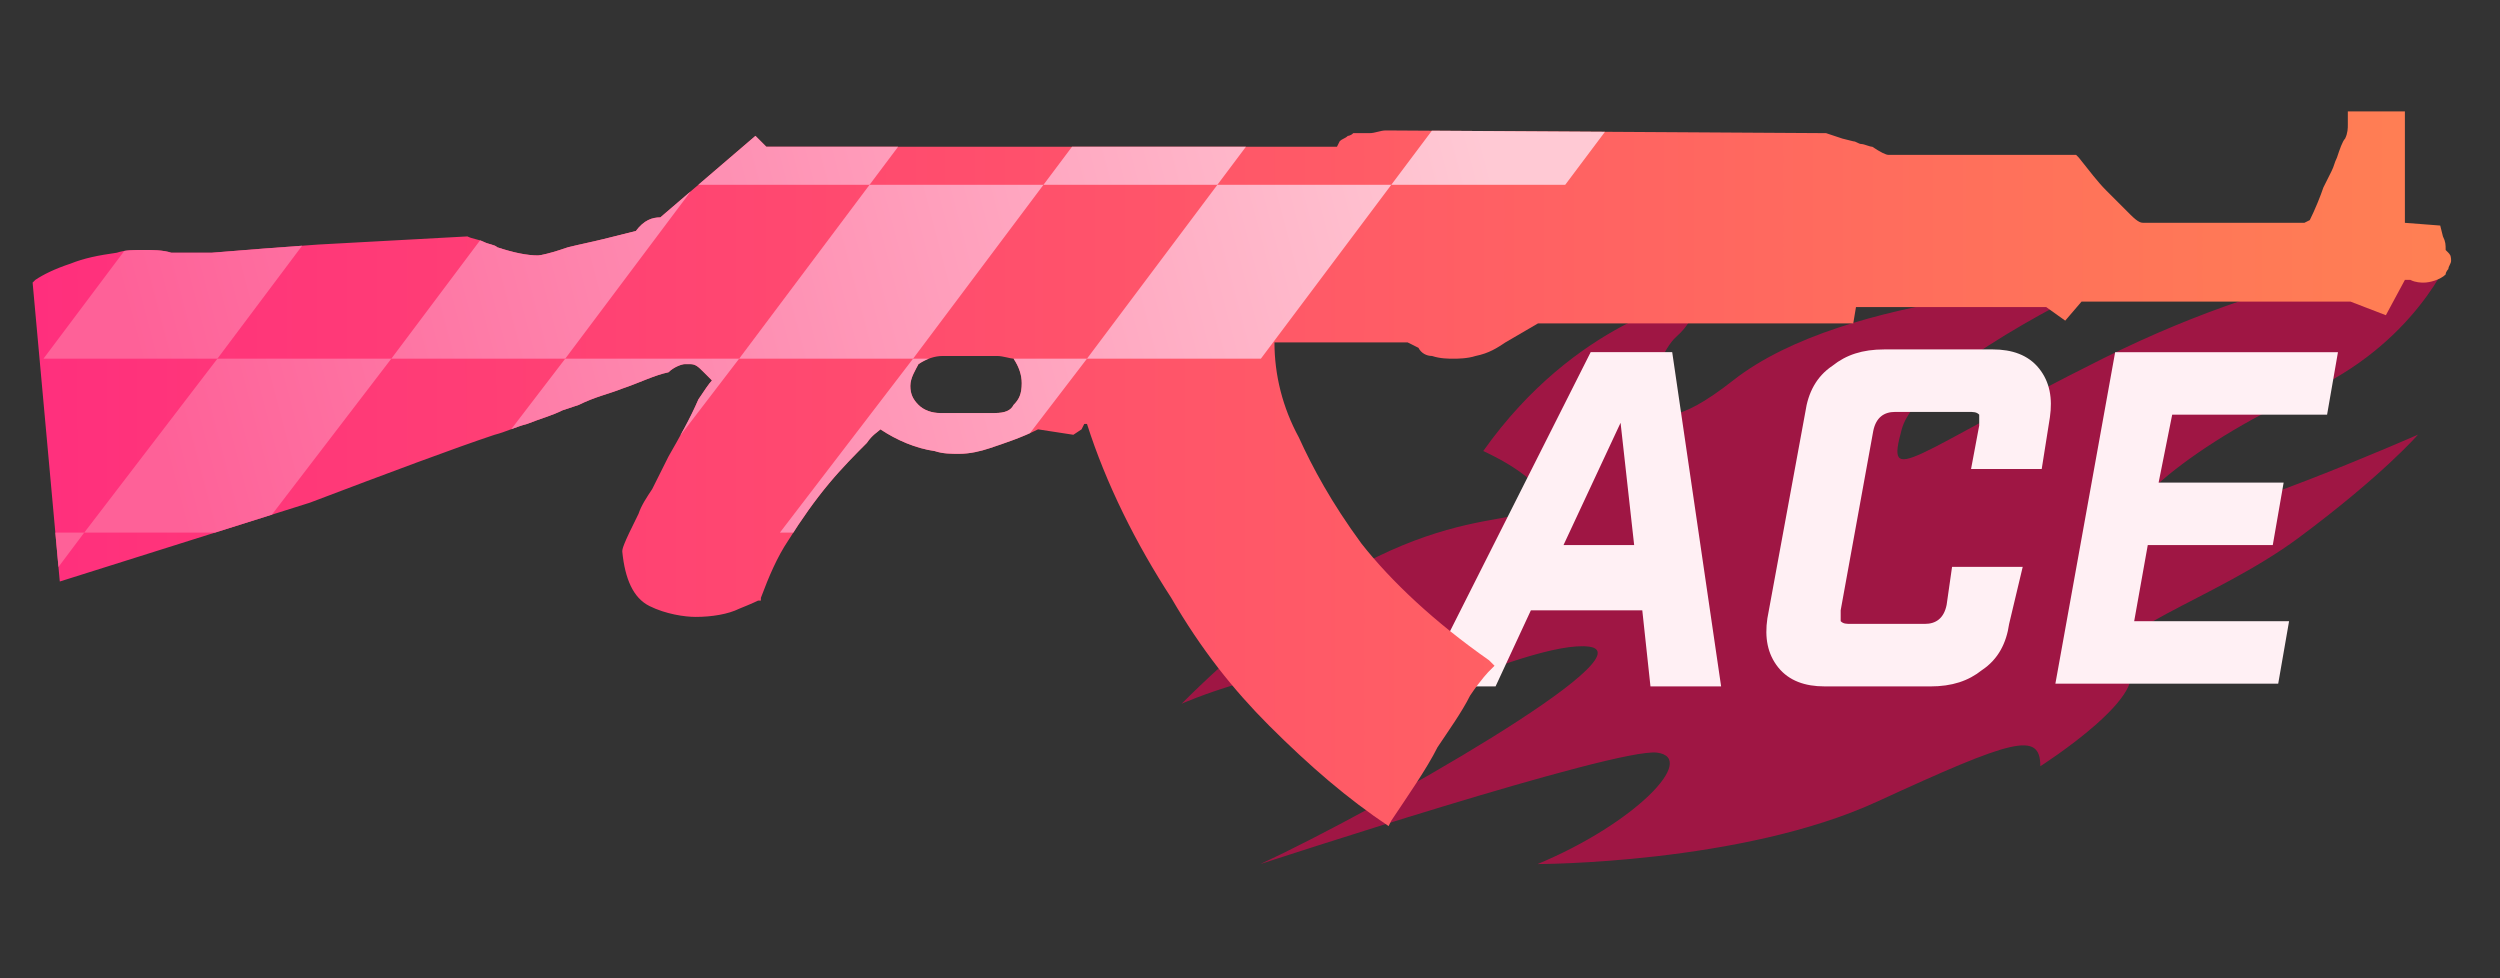 <?xml version="1.0" encoding="utf-8"?>
<!-- Generator: Adobe Illustrator 16.0.0, SVG Export Plug-In . SVG Version: 6.00 Build 0)  -->
<!DOCTYPE svg PUBLIC "-//W3C//DTD SVG 1.0//EN" "http://www.w3.org/TR/2001/REC-SVG-20010904/DTD/svg10.dtd">
<svg version="1.0" id="图层_1" xmlns="http://www.w3.org/2000/svg" xmlns:xlink="http://www.w3.org/1999/xlink" x="0px" y="0px"
	 width="92px" height="36px" viewBox="0 0 92 36" enable-background="new 0 0 92 36" xml:space="preserve">
<rect x="0" y="0" width="92" height="36" fill="#333333" stroke="none"/>
<path opacity="0.7" fill="#CE0B4C" enable-background="new    " d="M62.283,10.997c0,0-4.299,0.8-7.699,5.6c0,0,2.9,1.3,1.9,2.101
	s-5.4-0.399-13,7.199c0,0,3.1-1.398,7.299-1.699c4.201-0.301-1.1,2.5-2.299,3.199c0,0,7.799-3.898,10-3.6
	c2.199,0.299-7.801,6-12.1,8c0,0,13.1-4.3,14.6-4.1c1.5,0.199-0.801,2.6-4.4,4.1c0,0,7.5,0,12.5-2.3s6-2.601,6-1.3
	c0,0,4.398-2.801,3.1-3.801s3.301-2.301,6.4-4.601s4.398-3.8,4.398-3.8s-7.498,3.301-9.799,3.4c-2.299,0.101,1.5-3.1,5.6-4.899
	c4.102-1.8,5.4-5.1,5.4-5.1s-5.6,0.2-12.799,3.8c-7.201,3.6-8,4.8-7.4,2.6s7.199-5.3,7.199-5.3s-9.199,0.2-13.4,3.5
	c-4.199,3.3-3-0.8-2.1-1.6C62.584,11.597,62.283,10.997,62.283,10.997z"/>
<g>
	<path fill="#FFF0F4" d="M56.337,22.459l-1.3,2.8h-2.7l6.2-12.3h3l1.8,12.3h-2.6l-0.301-2.8H56.337z M59.637,15.559l-2.1,4.5h2.6
		L59.637,15.559z"/>
	<path fill="#FFF0F4" d="M67.137,25.259c-0.7,0-1.3-0.2-1.7-0.7c-0.398-0.5-0.5-1.1-0.398-1.8l1.398-7.6c0.102-0.7,0.4-1.3,1-1.7
		c0.5-0.4,1.102-0.6,1.9-0.6h4c0.7,0,1.3,0.2,1.7,0.7c0.399,0.5,0.5,1.1,0.399,1.8l-0.301,1.9h-2.6l0.3-1.6c0-0.2,0-0.3,0-0.4
		c-0.101-0.1-0.2-0.1-0.399-0.1h-2.699c-0.4,0-0.7,0.2-0.801,0.7l-1.199,6.6c0,0.2,0,0.3,0,0.4c0.1,0.1,0.199,0.1,0.399,0.1h2.7
		c0.4,0,0.7-0.2,0.8-0.7l0.2-1.399h2.6l-0.5,2.1c-0.1,0.7-0.398,1.3-1,1.7c-0.5,0.399-1.1,0.6-1.899,0.6H67.137z"/>
	<path fill="#FFF0F4" d="M86.037,12.959l-0.4,2.3h-5.7l-0.5,2.5h4.601l-0.4,2.3h-4.6l-0.5,2.801h5.7l-0.4,2.3h-8.2l2.2-12.2H86.037z
		"/>
</g>
<linearGradient id="SVGID_1_" gradientUnits="userSpaceOnUse" x1="1501.04" y1="1133.648" x2="1590.264" y2="1133.648" gradientTransform="matrix(1 0 0 1 -1499.84 -1116.398)">
	<stop  offset="0" style="stop-color:#FF2F7D"/>
	<stop  offset="1" style="stop-color:#FF8053"/>
</linearGradient>
<path fill="url(#SVGID_1_)" d="M51.1,30.4c-1.5-1-2.899-2.2-4.399-3.7c-1.3-1.3-2.5-2.8-3.6-4.7c-1.3-2-2.4-4.2-3.1-6.4
	c0,0,0,0-0.1,0l-0.1,0.2L39.5,16l-1.3-0.2c-0.6,0.3-1.2,0.5-1.8,0.7c-0.3,0.1-0.7,0.2-1.1,0.2c-0.3,0-0.6,0-0.9-0.1
	c-0.7-0.1-1.4-0.4-2-0.8c-0.1,0.1-0.3,0.2-0.5,0.5c-0.4,0.4-0.9,0.9-1.4,1.5c-0.5,0.6-1,1.3-1.5,2.101c-0.4,0.6-0.7,1.3-1,2.1v0.1
	h-0.1c0,0-0.2,0.101-0.7,0.301c-0.4,0.199-1,0.3-1.6,0.3c-0.4,0-1.1-0.101-1.7-0.4s-0.9-1-1-2c0-0.1,0-0.2,0.6-1.399
	C23.6,18.6,23.8,18.3,24,18c0.2-0.4,0.4-0.8,0.6-1.2c0.4-0.7,0.8-1.4,1.1-2.1c0.2-0.3,0.4-0.6,0.5-0.7c-0.1-0.1-0.2-0.2-0.3-0.3
	c-0.2-0.2-0.3-0.3-0.5-0.3c-0.1,0-0.1,0-0.2,0c-0.1,0-0.4,0.1-0.6,0.3c-0.5,0.1-1.1,0.4-1.7,0.6c-0.5,0.2-1,0.3-1.6,0.6l-0.6,0.2
	c-0.4,0.2-0.8,0.3-1.3,0.5c-0.4,0.1-0.8,0.3-1.2,0.4c-1.5,0.5-3.9,1.4-6.8,2.5l-9.2,2.9l-1-11l0.1-0.1C1.6,10.1,2,9.9,2.6,9.7
	c0.5-0.2,1-0.3,1.7-0.4c0.3-0.1,0.6-0.1,1-0.1c0.3,0,0.7,0,1,0.1h0.2l0,0c0.1,0,0.2,0,0.2,0c0.3,0,0.6,0,1.1,0
	C9,9.2,10.3,9.1,11.7,9l5.5-0.3c0.2,0.1,0.4,0.1,0.6,0.2C18,9,18.2,9,18.3,9.1c0.6,0.2,1.1,0.3,1.5,0.3c0.1,0,0.5-0.1,0.8-0.2
	l0.3-0.1c0.4-0.1,0.9-0.2,1.3-0.3c0.4-0.1,0.8-0.2,1.2-0.3C23.7,8.1,24,8,24.3,8l3.5-3l0.4,0.4h21l0.1-0.2C49.4,5.1,49.5,5.1,49.6,5
	c0,0,0.101,0,0.2-0.1H50h0.1c0.101,0,0.2,0,0.301,0C50.6,4.9,50.8,4.8,51,4.8l16.2,0.1l0.6,0.2l0.4,0.1c0.1,0,0.2,0.1,0.3,0.1
	s0.3,0.1,0.4,0.1c0.3,0.2,0.5,0.3,0.6,0.3h6.9l0.1,0.1c0.4,0.5,0.7,0.9,1,1.2l0.9,0.9c0.3,0.3,0.399,0.3,0.5,0.3H84.8L85,8.1
	c0.2-0.4,0.4-0.9,0.5-1.2c0.1-0.2,0.2-0.4,0.3-0.6C85.9,6.1,85.9,6,86,5.8c0.1-0.3,0.2-0.6,0.3-0.7C86.4,4.9,86.4,4.7,86.4,4.6V4.1
	h2.1v4.1l1.3,0.1L89.9,8.7C90,8.9,90,9,90,9.2l0.1,0.1C90.2,9.4,90.2,9.5,90.2,9.6S90.1,9.8,90.1,9.9c0,0-0.1,0.1-0.1,0.2
	c-0.2,0.2-0.6,0.3-0.8,0.3c-0.101,0-0.3,0-0.5-0.1h-0.2l-0.7,1.3l-1.3-0.5h-9.9L76,11.8l-0.7-0.5h-7l-0.1,0.6H56.6L55.4,12.6
	C55.1,12.8,54.8,13,54.3,13.1c-0.3,0.1-0.7,0.1-0.8,0.1c-0.2,0-0.5,0-0.8-0.1c-0.2,0-0.4-0.1-0.5-0.3l-0.4-0.2H46.9
	c0,1.2,0.3,2.4,0.899,3.5c0.5,1.1,1.2,2.4,2.3,3.9c1.101,1.4,2.7,2.9,4.7,4.3l0.2,0.2l-0.2,0.2c0,0-0.3,0.3-0.7,0.899
	C53.8,26.2,53.3,26.9,52.9,27.5c-0.4,0.8-1.101,1.8-1.7,2.7L51.1,30.4L51.1,30.4z M34.7,13.1c-0.3,0-0.6,0.1-0.9,0.3
	c-0.1,0.2-0.3,0.5-0.3,0.8c0,0.3,0.1,0.5,0.3,0.7c0.2,0.2,0.5,0.3,0.8,0.3h2c0.4,0,0.6-0.1,0.7-0.3c0.2-0.2,0.3-0.4,0.3-0.8
	c0-0.3-0.1-0.6-0.3-0.9c-0.1,0-0.4-0.1-0.6-0.1H34.7z"/>
<g>
	<g>
		<defs>
			<path id="SVGID_2_" d="M51.1,30.4c-1.5-1-2.899-2.2-4.399-3.7c-1.3-1.3-2.5-2.8-3.6-4.7c-1.3-2-2.4-4.2-3.1-6.4c0,0,0,0-0.1,0
				l-0.1,0.2L39.5,16l-1.3-0.2c-0.6,0.3-1.2,0.5-1.8,0.7c-0.3,0.1-0.7,0.2-1.1,0.2c-0.3,0-0.6,0-0.9-0.1c-0.7-0.1-1.4-0.4-2-0.8
				c-0.1,0.1-0.3,0.2-0.5,0.5c-0.4,0.4-0.9,0.9-1.4,1.5c-0.5,0.6-1,1.3-1.5,2.101c-0.4,0.6-0.7,1.3-1,2.1v0.1h-0.1
				c0,0-0.2,0.101-0.7,0.301c-0.4,0.199-1,0.3-1.6,0.3c-0.4,0-1.1-0.101-1.7-0.4s-0.9-1-1-2c0-0.1,0-0.2,0.6-1.399
				C23.6,18.6,23.8,18.3,24,18c0.2-0.4,0.4-0.8,0.6-1.2c0.4-0.7,0.8-1.4,1.1-2.1c0.2-0.3,0.4-0.6,0.5-0.7c-0.1-0.1-0.2-0.2-0.3-0.3
				c-0.2-0.2-0.3-0.3-0.5-0.3c-0.1,0-0.1,0-0.2,0c-0.1,0-0.4,0.1-0.6,0.3c-0.5,0.1-1.1,0.4-1.7,0.6c-0.5,0.2-1,0.3-1.6,0.6l-0.6,0.2
				c-0.4,0.2-0.8,0.3-1.3,0.5c-0.4,0.1-0.8,0.3-1.2,0.4c-1.5,0.5-3.9,1.4-6.8,2.5l-9.2,2.9l-1-11l0.1-0.1C1.6,10.1,2,9.9,2.6,9.7
				c0.5-0.2,1-0.3,1.7-0.4c0.3-0.1,0.6-0.1,1-0.1c0.3,0,0.7,0,1,0.1h0.2l0,0c0.1,0,0.2,0,0.2,0c0.3,0,0.6,0,1.1,0
				C9,9.2,10.3,9.1,11.7,9l5.5-0.3c0.2,0.1,0.4,0.1,0.6,0.2C18,9,18.2,9,18.3,9.1c0.6,0.2,1.1,0.3,1.5,0.3c0.1,0,0.5-0.1,0.8-0.2
				l0.3-0.1c0.4-0.1,0.9-0.2,1.3-0.3c0.4-0.1,0.8-0.2,1.2-0.3C23.7,8.1,24,8,24.3,8l3.5-3l0.4,0.4h21l0.1-0.2
				C49.4,5.1,49.5,5.1,49.6,5c0,0,0.101,0,0.2-0.1H50h0.1c0.101,0,0.2,0,0.301,0C50.6,4.9,50.8,4.8,51,4.8l16.2,0.1l0.6,0.2l0.4,0.1
				c0.1,0,0.2,0.1,0.3,0.1s0.3,0.1,0.4,0.1c0.3,0.2,0.5,0.3,0.6,0.3h6.9l0.1,0.1c0.4,0.5,0.7,0.9,1,1.2l0.9,0.9
				c0.3,0.3,0.399,0.3,0.5,0.3H84.8L85,8.1c0.2-0.4,0.4-0.9,0.5-1.2c0.1-0.2,0.2-0.4,0.3-0.6C85.9,6.1,85.9,6,86,5.8
				c0.1-0.3,0.2-0.6,0.3-0.7C86.4,4.9,86.4,4.7,86.4,4.6V4.1h2.1v4.1l1.3,0.1L89.9,8.7C90,8.9,90,9,90,9.2l0.1,0.1
				C90.2,9.4,90.2,9.5,90.2,9.6S90.1,9.8,90.1,9.9c0,0-0.1,0.1-0.1,0.2c-0.2,0.2-0.6,0.3-0.8,0.3c-0.101,0-0.3,0-0.5-0.1h-0.2
				l-0.7,1.3l-1.3-0.5h-9.9L76,11.8l-0.7-0.5h-7l-0.1,0.6H56.6L55.4,12.6C55.1,12.8,54.8,13,54.3,13.1c-0.3,0.1-0.7,0.1-0.8,0.1
				c-0.2,0-0.5,0-0.8-0.1c-0.2,0-0.4-0.1-0.5-0.3l-0.4-0.2H46.9c0,1.2,0.3,2.4,0.899,3.5c0.5,1.1,1.2,2.4,2.3,3.9
				c1.101,1.4,2.7,2.9,4.7,4.3l0.2,0.2l-0.2,0.2c0,0-0.3,0.3-0.7,0.899C53.8,26.2,53.3,26.9,52.9,27.5c-0.4,0.8-1.101,1.8-1.7,2.7
				L51.1,30.4L51.1,30.4z M34.7,13.1c-0.3,0-0.6,0.1-0.9,0.3c-0.1,0.2-0.3,0.5-0.3,0.8c0,0.3,0.1,0.5,0.3,0.7
				c0.2,0.2,0.5,0.3,0.8,0.3h2c0.4,0,0.6-0.1,0.7-0.3c0.2-0.2,0.3-0.4,0.3-0.8c0-0.3-0.1-0.6-0.3-0.9c-0.1,0-0.4-0.1-0.6-0.1H34.7z"
				/>
		</defs>
		<clipPath id="SVGID_3_">
			<use xlink:href="#SVGID_2_"  overflow="visible"/>
		</clipPath>
		<g clip-path="url(#SVGID_3_)">
			
				<linearGradient id="SVGID_4_" gradientUnits="userSpaceOnUse" x1="381.894" y1="-262.913" x2="430.272" y2="-250.162" gradientTransform="matrix(1 0 0 -1 -374.96 -242.6)">
				<stop  offset="2.054068e-007" style="stop-color:#FE6198"/>
				<stop  offset="1" style="stop-color:#FFC9D4"/>
			</linearGradient>
			<polygon fill="url(#SVGID_4_)" points="-8.1,26 -1.7,26 3.1,19.6 -3.3,19.6 			"/>
			
				<linearGradient id="SVGID_5_" gradientUnits="userSpaceOnUse" x1="381.046" y1="-259.702" x2="429.421" y2="-246.952" gradientTransform="matrix(1 0 0 -1 -374.96 -242.6)">
				<stop  offset="2.054068e-007" style="stop-color:#FE6198"/>
				<stop  offset="1" style="stop-color:#FFC9D4"/>
			</linearGradient>
			<polygon fill="url(#SVGID_5_)" points="8,13.2 3.1,19.6 9.5,19.6 14.4,13.2 			"/>
			
				<linearGradient id="SVGID_6_" gradientUnits="userSpaceOnUse" x1="382.725" y1="-266.068" x2="431.1" y2="-253.318" gradientTransform="matrix(1 0 0 -1 -374.96 -242.6)">
				<stop  offset="2.054068e-007" style="stop-color:#FE6198"/>
				<stop  offset="1" style="stop-color:#FFC9D4"/>
			</linearGradient>
			<polygon fill="url(#SVGID_6_)" points="4.7,26 11.1,26 15.9,19.6 9.5,19.6 			"/>
			
				<linearGradient id="SVGID_7_" gradientUnits="userSpaceOnUse" x1="381.878" y1="-262.856" x2="430.249" y2="-250.107" gradientTransform="matrix(1 0 0 -1 -374.96 -242.6)">
				<stop  offset="2.054068e-007" style="stop-color:#FE6198"/>
				<stop  offset="1" style="stop-color:#FFC9D4"/>
			</linearGradient>
			<polygon fill="url(#SVGID_7_)" points="15.9,19.6 22.3,19.6 27.2,13.2 20.8,13.2 			"/>
			
				<linearGradient id="SVGID_8_" gradientUnits="userSpaceOnUse" x1="379.368" y1="-253.336" x2="427.747" y2="-240.585" gradientTransform="matrix(1 0 0 -1 -374.96 -242.6)">
				<stop  offset="2.054068e-007" style="stop-color:#FE6198"/>
				<stop  offset="1" style="stop-color:#FFC9D4"/>
			</linearGradient>
			<polygon fill="url(#SVGID_8_)" points="6.4,6.8 1.6,13.2 8,13.2 12.8,6.8 			"/>
			
				<linearGradient id="SVGID_9_" gradientUnits="userSpaceOnUse" x1="378.519" y1="-250.111" x2="426.891" y2="-237.362" gradientTransform="matrix(1 0 0 -1 -374.96 -242.6)">
				<stop  offset="2.054068e-007" style="stop-color:#FE6198"/>
				<stop  offset="1" style="stop-color:#FFC9D4"/>
			</linearGradient>
			<polygon fill="url(#SVGID_9_)" points="24,0.4 17.6,0.4 12.8,6.8 19.2,6.8 			"/>
			
				<linearGradient id="SVGID_10_" gradientUnits="userSpaceOnUse" x1="380.201" y1="-256.49" x2="428.572" y2="-243.741" gradientTransform="matrix(1 0 0 -1 -374.96 -242.6)">
				<stop  offset="2.054068e-007" style="stop-color:#FE6198"/>
				<stop  offset="1" style="stop-color:#FFC9D4"/>
			</linearGradient>
			<polygon fill="url(#SVGID_10_)" points="20.8,13.2 25.6,6.8 19.2,6.8 14.4,13.2 			"/>
			
				<linearGradient id="SVGID_11_" gradientUnits="userSpaceOnUse" x1="379.349" y1="-253.267" x2="427.724" y2="-240.517" gradientTransform="matrix(1 0 0 -1 -374.96 -242.6)">
				<stop  offset="2.054068e-007" style="stop-color:#FE6198"/>
				<stop  offset="1" style="stop-color:#FFC9D4"/>
			</linearGradient>
			<polygon fill="url(#SVGID_11_)" points="36.8,0.4 30.4,0.4 25.6,6.8 32,6.8 			"/>
			
				<linearGradient id="SVGID_12_" gradientUnits="userSpaceOnUse" x1="382.708" y1="-266.011" x2="431.083" y2="-253.261" gradientTransform="matrix(1 0 0 -1 -374.96 -242.6)">
				<stop  offset="2.054068e-007" style="stop-color:#FE6198"/>
				<stop  offset="1" style="stop-color:#FFC9D4"/>
			</linearGradient>
			<polygon fill="url(#SVGID_12_)" points="28.7,19.6 35.1,19.6 40,13.2 33.6,13.2 			"/>
			
				<linearGradient id="SVGID_13_" gradientUnits="userSpaceOnUse" x1="381.865" y1="-262.798" x2="430.236" y2="-250.049" gradientTransform="matrix(1 0 0 -1 -374.96 -242.6)">
				<stop  offset="2.054068e-007" style="stop-color:#FE6198"/>
				<stop  offset="1" style="stop-color:#FFC9D4"/>
			</linearGradient>
			<polygon fill="url(#SVGID_13_)" points="40,13.2 46.4,13.2 51.2,6.8 44.8,6.8 			"/>
			
				<linearGradient id="SVGID_14_" gradientUnits="userSpaceOnUse" x1="381.03" y1="-259.644" x2="429.405" y2="-246.894" gradientTransform="matrix(1 0 0 -1 -374.96 -242.6)">
				<stop  offset="2.054068e-007" style="stop-color:#FE6198"/>
				<stop  offset="1" style="stop-color:#FFC9D4"/>
			</linearGradient>
			<polygon fill="url(#SVGID_14_)" points="32,6.8 27.2,13.2 33.6,13.2 38.4,6.8 			"/>
			
				<linearGradient id="SVGID_15_" gradientUnits="userSpaceOnUse" x1="380.183" y1="-256.42" x2="428.554" y2="-243.671" gradientTransform="matrix(1 0 0 -1 -374.96 -242.6)">
				<stop  offset="2.054068e-007" style="stop-color:#FE6198"/>
				<stop  offset="1" style="stop-color:#FFC9D4"/>
			</linearGradient>
			<polygon fill="url(#SVGID_15_)" points="49.6,0.4 43.2,0.4 38.4,6.8 44.8,6.8 			"/>
			
				<linearGradient id="SVGID_16_" gradientUnits="userSpaceOnUse" x1="381.008" y1="-259.577" x2="429.387" y2="-246.826" gradientTransform="matrix(1 0 0 -1 -374.96 -242.6)">
				<stop  offset="2.054068e-007" style="stop-color:#FE6198"/>
				<stop  offset="1" style="stop-color:#FFC9D4"/>
			</linearGradient>
			<polygon fill="url(#SVGID_16_)" points="56,0.4 51.2,6.8 57.6,6.8 62.4,0.4 			"/>
		</g>
	</g>
</g>
</svg>
